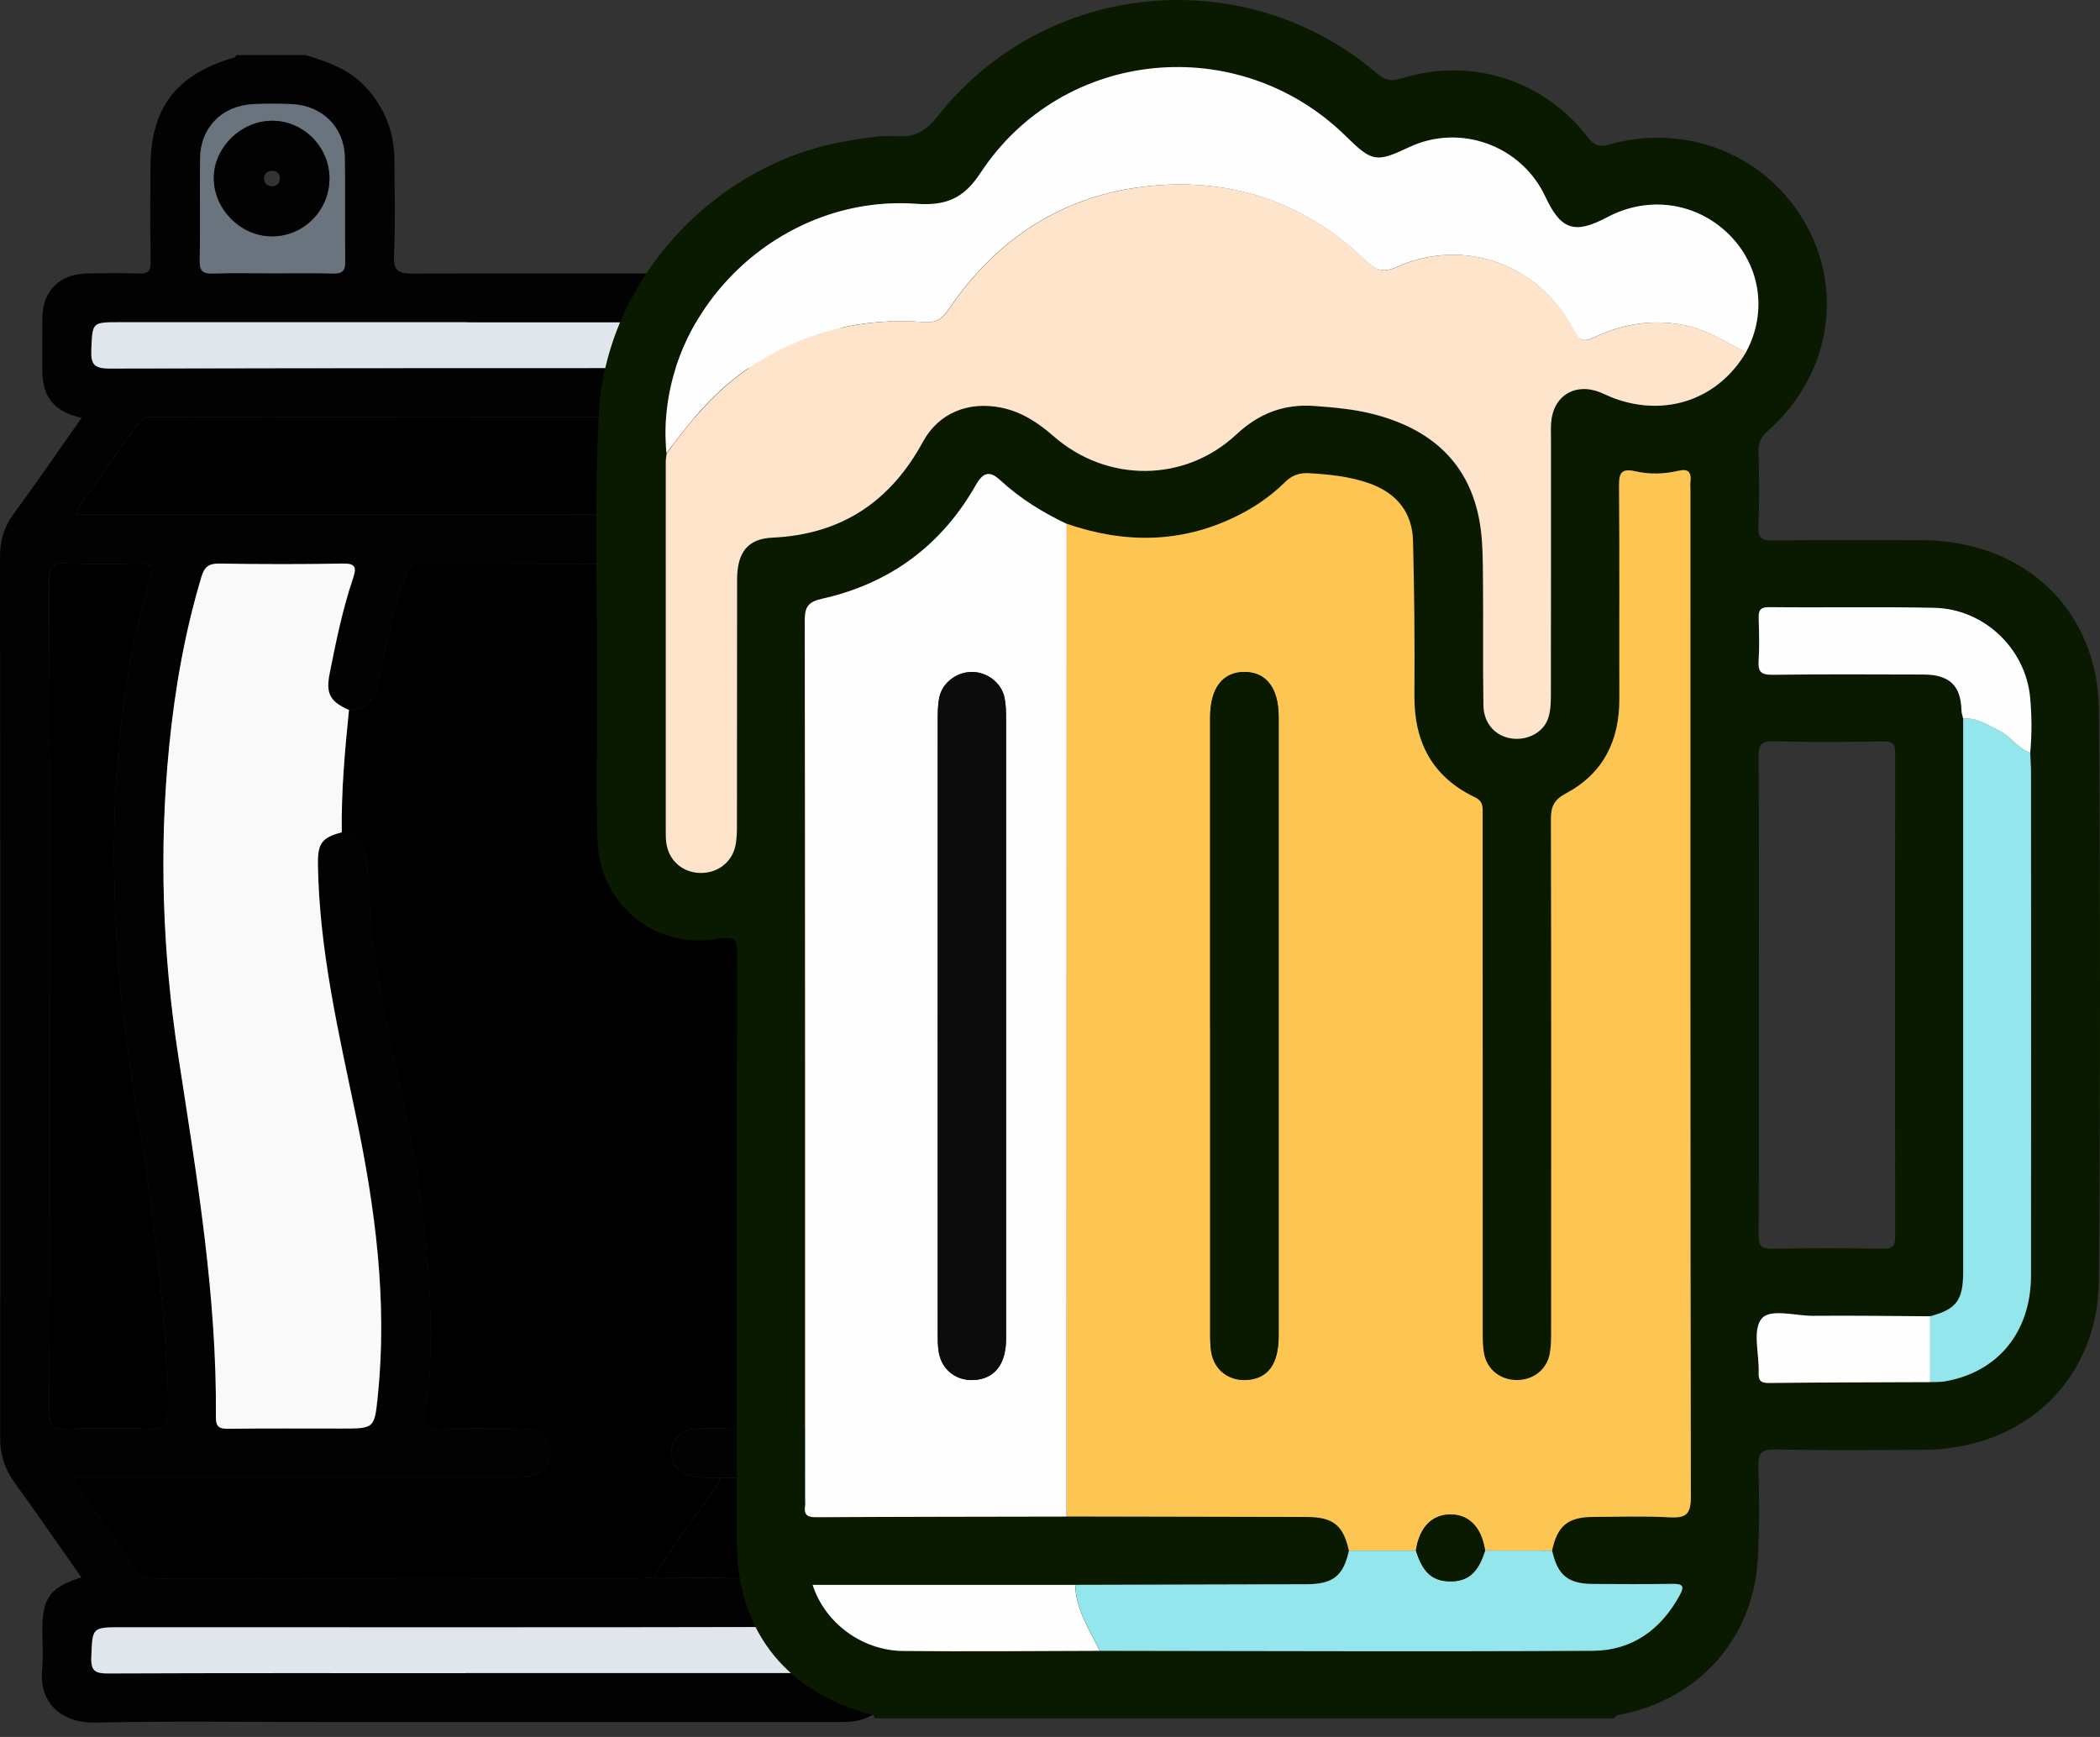 <svg width="81" height="67" viewBox="0 0 81 67" fill="none" xmlns="http://www.w3.org/2000/svg">
<rect x="0" y="0" width="81" height="67" fill="#333333" stroke="none"/>
<path d="M11.784 2.125C12.645 2.382 13.483 2.681 14.112 3.367C14.84 4.16 15.208 5.092 15.213 6.16C15.218 7.395 15.254 8.63 15.197 9.863C15.17 10.468 15.388 10.555 15.93 10.553C21.403 10.534 26.878 10.568 32.352 10.522C33.5 10.512 34.51 11.184 34.379 12.56C34.325 13.12 34.374 13.689 34.369 14.254C34.36 15.331 33.988 15.801 32.854 16.116C33.489 17.016 34.049 17.944 34.742 18.762C35.731 19.932 36.031 21.206 36.023 22.733C35.965 33.636 35.988 44.538 35.999 55.441C35.999 56.101 35.828 56.659 35.443 57.191C34.571 58.397 33.727 59.621 32.865 60.845C34.079 61.245 34.369 61.64 34.371 62.864C34.371 63.449 34.374 64.036 34.371 64.621C34.364 65.791 33.719 66.426 32.525 66.426C25.846 66.428 19.167 66.426 12.49 66.426C9.553 66.426 6.614 66.382 3.678 66.448C2.479 66.475 1.485 65.784 1.626 64.374C1.675 63.877 1.632 63.37 1.634 62.869C1.637 61.632 1.925 61.237 3.14 60.845C2.279 59.621 1.435 58.398 0.565 57.196C0.179 56.664 0.003 56.107 0.005 55.448C0.013 44.128 0.013 32.806 0 21.485C0 20.847 0.155 20.32 0.538 19.804C1.421 18.608 2.26 17.379 3.147 16.119C2.636 15.995 2.206 15.82 1.919 15.4C1.629 14.97 1.627 14.497 1.63 14.014C1.634 13.428 1.626 12.841 1.632 12.256C1.646 11.206 2.309 10.558 3.386 10.546C4.041 10.538 4.698 10.525 5.351 10.552C5.713 10.566 5.816 10.453 5.81 10.097C5.789 8.884 5.798 7.669 5.802 6.456C5.808 4.157 6.802 2.86 9.047 2.215C9.077 2.206 9.096 2.157 9.121 2.125C10.009 2.125 10.898 2.125 11.784 2.125ZM27.644 19.836H33.138C32.253 18.575 31.448 17.43 30.645 16.281C30.536 16.125 30.393 16.083 30.212 16.084C28.547 16.1 26.881 16.113 25.215 16.125C25.131 16.114 25.048 16.091 24.964 16.091C18.606 16.089 12.247 16.091 5.889 16.081C5.6 16.081 5.424 16.177 5.267 16.408C4.771 17.135 4.244 17.842 3.753 18.574C3.481 18.978 3.117 19.331 2.945 19.853H3.692C9.543 19.853 15.394 19.855 21.246 19.853C23.38 19.853 25.513 19.842 27.646 19.836H27.644ZM27.768 57.015C27.43 57.002 27.089 57.017 26.758 56.969C26.22 56.891 25.825 56.445 25.889 55.983C25.965 55.437 26.291 55.124 26.869 55.109C27.418 55.097 27.966 55.086 28.515 55.075C30.12 55.086 31.725 55.07 33.329 55.124C33.93 55.142 34.106 54.995 34.104 54.375C34.084 43.767 34.09 33.16 34.09 22.553C34.09 22.427 34.08 22.301 34.09 22.177C34.117 21.851 33.968 21.733 33.644 21.736C31.934 21.757 30.223 21.766 28.514 21.779C28.452 21.77 28.388 21.751 28.326 21.751C24.295 21.747 20.263 21.751 16.231 21.738C15.886 21.738 15.767 21.887 15.657 22.177C15.146 23.533 14.885 24.951 14.596 26.361C14.464 27.005 14.15 27.379 13.465 27.389C12.717 27.049 12.569 26.751 12.725 25.96C12.967 24.731 13.22 23.503 13.621 22.314C13.762 21.895 13.735 21.729 13.22 21.738C11.637 21.766 10.051 21.765 8.468 21.738C8.046 21.73 7.886 21.88 7.773 22.259C7.134 24.389 6.753 26.562 6.533 28.772C6.132 32.791 6.277 36.797 6.89 40.778C7.597 45.387 8.376 49.983 8.335 54.664C8.331 55.032 8.453 55.117 8.804 55.113C10.262 55.095 11.719 55.105 13.177 55.105C14.455 55.105 14.449 55.105 14.58 53.832C14.951 50.213 14.487 46.652 13.752 43.122C13.08 39.889 12.32 36.676 12.27 33.351C12.257 32.536 12.414 32.311 13.189 32.104C13.936 32.293 14.15 32.528 14.174 33.335C14.211 34.633 14.336 35.922 14.523 37.206C14.988 40.391 15.927 43.487 16.298 46.691C16.604 49.339 16.775 51.984 16.415 54.634C16.354 55.089 16.514 55.114 16.867 55.109C17.924 55.095 18.982 55.1 20.038 55.106C20.82 55.111 21.205 55.419 21.213 56.025C21.221 56.62 20.805 56.969 20.063 56.993C19.916 56.998 19.767 56.993 19.619 56.993C14.25 56.993 8.882 56.993 3.513 56.993H2.761C3.618 58.208 4.404 59.294 5.151 60.406C5.405 60.785 5.691 60.895 6.139 60.894C12.29 60.878 18.441 60.884 24.591 60.883C24.802 60.883 25.012 60.862 25.223 60.851C26.889 60.862 28.558 60.869 30.225 60.891C30.514 60.894 30.626 60.718 30.761 60.527C31.424 59.583 32.093 58.644 32.751 57.696C32.896 57.489 33.118 57.312 33.13 57.012H27.773L27.768 57.015ZM1.914 38.419C1.914 43.774 1.921 49.129 1.903 54.483C1.903 54.968 2.016 55.136 2.53 55.117C3.627 55.078 4.728 55.075 5.824 55.117C6.355 55.139 6.444 54.943 6.447 54.474C6.461 51.623 6.135 48.801 5.749 45.985C5.359 43.129 4.79 40.295 4.576 37.42C4.197 32.307 4.343 27.227 5.789 22.254C5.9 21.873 5.818 21.725 5.391 21.736C4.461 21.76 3.53 21.777 2.603 21.73C2.048 21.702 1.895 21.854 1.897 22.418C1.921 27.752 1.911 33.085 1.911 38.419H1.914ZM18 12.434V12.431H4.62C3.537 12.431 3.569 12.431 3.523 13.502C3.499 14.062 3.645 14.22 4.231 14.218C13.235 14.196 22.239 14.201 31.243 14.199C32.464 14.199 32.441 14.199 32.471 13.008C32.482 12.542 32.364 12.421 31.885 12.423C27.257 12.443 22.628 12.435 18 12.435V12.434ZM17.951 64.541V64.538C22.453 64.538 26.956 64.538 31.457 64.538C32.459 64.538 32.423 64.537 32.474 63.515C32.504 62.931 32.375 62.757 31.739 62.758C22.734 62.782 13.73 62.773 4.725 62.771C3.534 62.771 3.569 62.771 3.521 63.924C3.497 64.475 3.686 64.555 4.189 64.554C8.775 64.533 13.362 64.543 17.949 64.543L17.951 64.541ZM10.499 10.542C11.281 10.542 12.065 10.527 12.845 10.549C13.202 10.558 13.319 10.45 13.315 10.089C13.296 8.75 13.326 7.409 13.299 6.07C13.277 4.904 12.428 4.07 11.248 4.015C10.763 3.993 10.276 3.995 9.791 4.015C8.577 4.066 7.735 4.907 7.718 6.108C7.699 7.427 7.727 8.745 7.703 10.064C7.695 10.467 7.841 10.561 8.216 10.549C8.975 10.525 9.737 10.541 10.498 10.541L10.499 10.542Z" fill="#030202"/>
<path d="M28.514 55.074C27.966 55.085 27.417 55.096 26.868 55.108C26.291 55.122 25.962 55.435 25.888 55.981C25.825 56.444 26.219 56.889 26.757 56.968C27.089 57.017 27.431 57.001 27.767 57.014C27.713 57.316 27.488 57.517 27.328 57.758C26.633 58.795 25.823 59.756 25.215 60.853C25.005 60.864 24.795 60.885 24.584 60.885C18.434 60.886 12.283 60.882 6.133 60.896C5.685 60.896 5.4 60.787 5.144 60.408C4.399 59.295 3.611 58.211 2.754 56.995H3.506C8.875 56.995 14.243 56.995 19.612 56.995C19.76 56.995 19.909 56.998 20.056 56.995C20.798 56.971 21.214 56.622 21.206 56.027C21.198 55.421 20.813 55.113 20.031 55.108C18.974 55.102 17.917 55.097 16.86 55.111C16.505 55.116 16.346 55.091 16.408 54.636C16.768 51.985 16.597 49.34 16.291 46.693C15.92 43.488 14.981 40.392 14.516 37.208C14.329 35.924 14.204 34.635 14.167 33.337C14.143 32.53 13.931 32.295 13.182 32.106C13.162 30.528 13.3 28.958 13.461 27.389C14.148 27.379 14.461 27.006 14.592 26.361C14.881 24.951 15.143 23.534 15.653 22.177C15.763 21.888 15.882 21.737 16.227 21.738C20.259 21.751 24.291 21.748 28.323 21.751C28.384 21.751 28.448 21.77 28.51 21.779C28.513 22.678 28.521 23.576 28.521 24.475C28.518 34.674 28.514 44.874 28.511 55.074H28.514Z" fill="black"/>
<path d="M13.461 27.388C13.3 28.956 13.163 30.525 13.182 32.105C12.405 32.311 12.25 32.536 12.262 33.351C12.313 36.675 13.073 39.889 13.745 43.123C14.48 46.651 14.946 50.213 14.573 53.832C14.443 55.104 14.448 55.105 13.17 55.105C11.712 55.105 10.255 55.096 8.797 55.113C8.446 55.118 8.324 55.033 8.327 54.665C8.369 49.984 7.59 45.386 6.883 40.778C6.27 36.797 6.124 32.791 6.526 28.772C6.746 26.565 7.128 24.39 7.766 22.259C7.88 21.88 8.039 21.731 8.461 21.739C10.045 21.767 11.63 21.769 13.212 21.739C13.728 21.729 13.755 21.896 13.614 22.315C13.212 23.504 12.962 24.732 12.718 25.96C12.561 26.75 12.71 27.048 13.458 27.389L13.461 27.388Z" fill="#F9F9F9"/>
<path d="M28.515 55.074C28.518 44.874 28.521 34.674 28.525 24.475C28.525 23.576 28.517 22.678 28.514 21.779C30.223 21.767 31.935 21.757 33.644 21.737C33.969 21.732 34.117 21.852 34.09 22.177C34.081 22.302 34.09 22.427 34.09 22.553C34.09 33.161 34.084 43.768 34.104 54.375C34.104 54.995 33.93 55.143 33.329 55.124C31.725 55.072 30.12 55.088 28.515 55.075V55.074Z" fill="#C01610"/>
<path d="M1.915 38.419C1.915 33.085 1.924 27.752 1.9 22.418C1.897 21.855 2.051 21.702 2.606 21.73C3.534 21.777 4.465 21.759 5.394 21.737C5.819 21.726 5.903 21.873 5.792 22.254C4.346 27.227 4.198 32.308 4.579 37.42C4.792 40.295 5.363 43.13 5.753 45.985C6.137 48.801 6.465 51.624 6.451 54.474C6.447 54.943 6.359 55.138 5.827 55.117C4.731 55.073 3.631 55.077 2.533 55.117C2.018 55.136 1.905 54.968 1.907 54.483C1.922 49.129 1.918 43.774 1.918 38.419H1.915Z" fill="black"/>
<path d="M27.647 19.836C25.514 19.842 23.381 19.853 21.247 19.853C15.397 19.856 9.546 19.853 3.693 19.853H2.946C3.118 19.331 3.482 18.977 3.754 18.574C4.245 17.844 4.773 17.137 5.268 16.409C5.427 16.177 5.603 16.081 5.89 16.081C12.248 16.089 18.607 16.088 24.965 16.091C25.049 16.091 25.132 16.113 25.216 16.125C25.555 16.788 26.05 17.35 26.451 17.973C26.851 18.593 27.398 19.12 27.647 19.834V19.836Z" fill="black"/>
<path d="M17.999 12.434C22.627 12.434 27.256 12.442 31.884 12.421C32.363 12.42 32.482 12.54 32.47 13.007C32.44 14.197 32.465 14.198 31.242 14.198C22.238 14.198 13.234 14.195 4.231 14.217C3.644 14.217 3.498 14.061 3.522 13.501C3.568 12.431 3.534 12.429 4.619 12.429H17.999V12.432V12.434Z" fill="#E0E6EB"/>
<path d="M17.949 64.541C13.362 64.541 8.775 64.533 4.189 64.552C3.687 64.554 3.499 64.475 3.521 63.923C3.568 62.771 3.534 62.769 4.725 62.769C13.73 62.769 22.734 62.78 31.739 62.757C32.375 62.755 32.502 62.93 32.474 63.514C32.423 64.535 32.459 64.536 31.457 64.536C26.954 64.536 22.452 64.536 17.951 64.536V64.54L17.949 64.541Z" fill="#E0E6EB"/>
<path d="M25.217 60.853C25.825 59.756 26.635 58.796 27.33 57.758C27.49 57.518 27.717 57.315 27.769 57.013C29.542 57.013 31.316 57.013 33.127 57.013C33.114 57.314 32.892 57.49 32.748 57.698C32.09 58.645 31.419 59.583 30.757 60.529C30.624 60.719 30.51 60.897 30.221 60.892C28.554 60.87 26.886 60.864 25.219 60.853H25.217Z" fill="black"/>
<path d="M27.642 19.835C27.393 19.121 26.846 18.594 26.446 17.974C26.045 17.351 25.552 16.789 25.21 16.127C26.876 16.114 28.541 16.101 30.208 16.086C30.389 16.084 30.533 16.127 30.641 16.282C31.444 17.431 32.249 18.576 33.134 19.837H27.64L27.642 19.835Z" fill="#C01610"/>
<path d="M10.499 10.542C9.737 10.542 8.976 10.524 8.216 10.55C7.842 10.562 7.696 10.466 7.704 10.065C7.729 8.746 7.701 7.428 7.718 6.109C7.736 4.908 8.578 4.067 9.791 4.016C10.277 3.996 10.764 3.996 11.249 4.016C12.429 4.07 13.277 4.905 13.3 6.071C13.325 7.41 13.295 8.751 13.315 10.09C13.32 10.45 13.203 10.559 12.846 10.55C12.064 10.527 11.282 10.543 10.5 10.543L10.499 10.542ZM12.71 6.888C12.71 5.676 11.725 4.672 10.523 4.658C9.309 4.644 8.239 5.692 8.248 6.885C8.258 8.073 9.276 9.099 10.461 9.116C11.696 9.133 12.71 8.128 12.71 6.888Z" fill="#6A747F"/>
<path d="M12.707 6.888C12.707 8.13 11.694 9.135 10.458 9.117C9.272 9.099 8.254 8.073 8.246 6.885C8.236 5.691 9.307 4.645 10.52 4.659C11.722 4.673 12.706 5.675 12.707 6.888ZM10.511 7.183C10.72 7.17 10.801 7.046 10.791 6.854C10.782 6.678 10.661 6.593 10.504 6.589C10.314 6.586 10.182 6.7 10.187 6.892C10.19 7.08 10.311 7.189 10.512 7.183H10.511Z" fill="#030202"/>
<path d="M33.746 66.288C33.7 66.089 33.505 66.12 33.377 66.082C30.201 65.132 28.431 62.812 28.426 59.514C28.415 51.964 28.415 44.413 28.435 36.862C28.435 36.251 28.378 36.094 27.674 36.215C25.229 36.634 23.118 34.872 23.046 32.389C22.997 30.708 23.025 29.024 23.036 27.343C23.06 23.546 22.904 19.745 23.101 15.954C23.366 10.834 27.539 6.301 32.655 5.443C33.3 5.336 33.965 5.209 34.608 5.254C35.361 5.308 35.758 4.998 36.2 4.441C40.353 -0.779 48.02 -1.5 53.105 2.825C53.396 3.074 53.622 3.159 54.025 3.033C56.707 2.185 59.515 3.064 61.227 5.272C61.467 5.581 61.639 5.694 62.064 5.573C65.091 4.72 68.195 6.005 69.673 8.685C71.132 11.329 70.539 14.544 68.19 16.62C67.939 16.843 67.823 17.056 67.83 17.39C67.849 18.361 67.867 19.333 67.825 20.302C67.803 20.787 67.986 20.852 68.416 20.847C70.321 20.825 72.224 20.835 74.129 20.838C78.075 20.847 80.929 23.52 80.959 27.412C81.014 34.725 81.014 42.039 80.959 49.351C80.931 53.242 78.075 55.919 74.131 55.928C72.249 55.931 70.365 55.953 68.485 55.912C67.912 55.9 67.811 56.075 67.825 56.592C67.858 57.777 67.868 58.968 67.8 60.149C67.619 63.253 65.479 65.6 62.377 66.167C62.329 66.176 62.292 66.245 62.252 66.285H33.746V66.288ZM74.451 50.775C72.946 50.768 71.441 50.747 69.938 50.758C69.247 50.763 68.267 50.457 67.94 50.88C67.591 51.332 67.863 52.24 67.837 52.95C67.825 53.261 67.919 53.351 68.239 53.348C70.311 53.325 72.381 53.324 74.452 53.315C74.647 53.306 74.846 53.32 75.037 53.285C77.084 52.919 78.34 51.374 78.343 49.185C78.35 42.748 78.347 36.31 78.343 29.874C78.343 29.597 78.322 29.318 78.311 29.042C78.376 28.332 78.375 27.621 78.308 26.913C78.132 25.026 76.535 23.493 74.612 23.451C72.493 23.404 70.37 23.448 68.251 23.425C67.865 23.422 67.83 23.579 67.839 23.879C67.854 24.417 67.868 24.958 67.835 25.495C67.809 25.905 67.921 26.04 68.364 26.033C70.309 26.007 72.254 26.017 74.201 26.024C75.202 26.027 75.639 26.455 75.66 27.415C75.662 27.517 75.703 27.619 75.725 27.72C75.725 34.833 75.727 41.944 75.725 49.057C75.725 50.164 75.464 50.508 74.451 50.778V50.775ZM42.426 63.679C48.764 63.684 55.101 63.71 61.437 63.677C62.951 63.669 64.064 62.861 64.784 61.539C64.963 61.212 64.933 61.089 64.522 61.096C63.495 61.113 62.468 61.104 61.441 61.099C60.477 61.094 60.073 60.76 59.866 59.814C60.069 58.862 60.473 58.523 61.434 58.518C62.419 58.513 63.405 58.476 64.389 58.532C65.026 58.566 65.221 58.421 65.219 57.744C65.195 44.799 65.201 31.853 65.201 18.909C65.201 18.802 65.191 18.693 65.203 18.586C65.245 18.221 65.126 18.07 64.727 18.164C64.19 18.29 63.628 18.307 63.098 18.186C62.541 18.058 62.443 18.233 62.449 18.745C62.471 21.486 62.454 24.225 62.461 26.965C62.464 28.561 61.848 29.834 60.407 30.604C59.943 30.851 59.82 31.109 59.822 31.592C59.838 38.194 59.832 44.795 59.829 51.398C59.829 51.676 59.827 51.962 59.773 52.235C59.652 52.844 59.132 53.239 58.503 53.237C57.877 53.235 57.36 52.836 57.243 52.225C57.19 51.952 57.19 51.668 57.19 51.387C57.187 46.102 57.188 40.816 57.188 35.53C57.188 34.149 57.188 32.769 57.188 31.388C57.188 31.133 57.213 30.912 56.89 30.758C55.234 29.965 54.541 28.613 54.555 26.827C54.571 24.842 54.551 22.858 54.502 20.873C54.474 19.767 53.873 19.023 52.813 18.646C52.063 18.38 51.284 18.302 50.495 18.257C50.118 18.235 49.834 18.335 49.561 18.605C49.019 19.143 48.389 19.574 47.699 19.913C45.56 20.968 43.371 20.974 41.148 20.209C40.217 19.767 39.354 19.233 38.595 18.534C38.24 18.207 37.965 18.143 37.654 18.693C36.341 21.013 34.352 22.508 31.716 23.096C31.177 23.218 31.044 23.408 31.045 23.934C31.063 35.236 31.058 46.538 31.058 57.841C31.058 57.928 31.068 58.016 31.056 58.099C31.002 58.443 31.152 58.528 31.491 58.526C34.708 58.509 37.924 58.507 41.141 58.5C44.226 58.506 47.31 58.511 50.397 58.519C51.424 58.521 51.818 58.838 52.03 59.815C51.816 60.791 51.419 61.108 50.397 61.111C47.423 61.12 44.45 61.129 41.476 61.136H31.353C31.818 62.598 33.254 63.67 34.833 63.686C37.364 63.712 39.898 63.686 42.43 63.681L42.426 63.679ZM67.344 13.591C68.183 12.054 67.912 10.23 66.662 9.016C65.41 7.8 63.567 7.545 62.004 8.376C60.733 9.05 60.21 8.877 59.604 7.582C58.684 5.611 56.318 4.753 54.355 5.678C53.082 6.279 52.927 6.251 51.912 5.254C47.778 1.195 40.99 1.848 37.817 6.677C37.173 7.658 36.492 7.945 35.345 7.862C29.916 7.469 25.206 12.212 25.708 17.487C25.694 17.593 25.669 17.698 25.669 17.804C25.669 22.552 25.669 27.297 25.669 32.045C25.669 32.196 25.669 32.348 25.689 32.497C25.773 33.168 26.28 33.637 26.953 33.672C27.623 33.706 28.206 33.298 28.352 32.649C28.414 32.379 28.415 32.092 28.417 31.813C28.421 28.663 28.417 25.512 28.422 22.361C28.424 21.304 28.835 20.783 29.783 20.74C32.457 20.617 34.343 19.34 35.591 17.041C36.193 15.932 37.342 15.471 38.6 15.722C39.403 15.881 40.038 16.307 40.637 16.831C42.69 18.626 45.687 18.617 47.672 16.766C48.545 15.952 49.509 15.573 50.697 15.66C51.442 15.715 52.183 15.779 52.904 15.959C55.159 16.522 56.674 17.828 57.071 20.164C57.192 20.882 57.187 21.626 57.194 22.358C57.211 23.975 57.187 25.595 57.211 27.213C57.222 27.91 57.675 28.396 58.289 28.484C58.909 28.574 59.532 28.253 59.711 27.695C59.801 27.415 59.811 27.1 59.811 26.801C59.818 23.5 59.815 20.198 59.815 16.897C59.815 16.703 59.806 16.508 59.82 16.314C59.894 15.271 60.738 14.746 61.716 15.134C61.899 15.207 62.073 15.298 62.257 15.366C64.26 16.101 66.267 15.399 67.338 13.591H67.344ZM67.842 38.385C67.842 41.468 67.851 44.551 67.833 47.635C67.832 48.05 67.93 48.178 68.367 48.169C69.789 48.14 71.211 48.145 72.633 48.167C73.011 48.173 73.1 48.06 73.1 47.699C73.09 41.489 73.09 35.279 73.1 29.069C73.1 28.706 73.011 28.595 72.633 28.6C71.234 28.623 69.833 28.635 68.434 28.595C67.932 28.581 67.828 28.723 67.832 29.199C67.854 32.26 67.844 35.322 67.844 38.385H67.842Z" fill="#0A1A00"/>
<path d="M41.148 20.206C43.371 20.971 45.56 20.965 47.699 19.91C48.389 19.569 49.019 19.138 49.562 18.602C49.834 18.332 50.118 18.232 50.496 18.254C51.284 18.301 52.063 18.379 52.813 18.644C53.874 19.021 54.476 19.765 54.502 20.87C54.551 22.853 54.571 24.84 54.555 26.824C54.541 28.61 55.234 29.961 56.89 30.755C57.215 30.911 57.188 31.132 57.188 31.385C57.188 32.766 57.188 34.146 57.188 35.527C57.188 40.813 57.188 46.099 57.19 51.385C57.19 51.663 57.19 51.949 57.243 52.222C57.361 52.833 57.877 53.233 58.504 53.234C59.132 53.236 59.652 52.842 59.773 52.233C59.827 51.961 59.829 51.675 59.829 51.395C59.833 44.792 59.836 38.192 59.822 31.589C59.822 31.106 59.943 30.849 60.407 30.601C61.848 29.831 62.465 28.559 62.461 26.962C62.454 24.222 62.471 21.483 62.449 18.742C62.445 18.23 62.544 18.055 63.098 18.183C63.629 18.304 64.19 18.287 64.728 18.161C65.126 18.067 65.246 18.218 65.203 18.583C65.191 18.69 65.202 18.799 65.202 18.907C65.202 31.852 65.195 44.798 65.219 57.742C65.219 58.42 65.026 58.565 64.389 58.529C63.407 58.475 62.419 58.51 61.434 58.515C60.474 58.52 60.07 58.859 59.866 59.811C59.004 59.811 58.142 59.811 57.28 59.809C57.148 58.92 56.669 58.42 55.945 58.42C55.226 58.42 54.743 58.923 54.613 59.811C53.751 59.811 52.889 59.811 52.027 59.811C51.814 58.833 51.419 58.517 50.394 58.515C47.309 58.508 44.224 58.503 41.138 58.496C41.139 45.73 41.143 32.966 41.145 20.201L41.148 20.206ZM46.68 39.619C46.68 43.543 46.68 47.467 46.68 51.393C46.68 51.651 46.68 51.914 46.723 52.167C46.846 52.888 47.458 53.317 48.196 53.224C48.949 53.129 49.319 52.573 49.321 51.525C49.321 43.568 49.321 35.612 49.321 27.655C49.321 26.547 48.84 25.924 48.001 25.924C47.161 25.924 46.684 26.549 46.679 27.655C46.679 27.762 46.679 27.871 46.679 27.978C46.679 31.859 46.679 35.74 46.679 39.623L46.68 39.619Z" fill="#FDC552"/>
<path d="M67.346 13.59C66.275 15.397 64.269 16.099 62.265 15.366C62.081 15.298 61.907 15.207 61.725 15.134C60.747 14.746 59.902 15.272 59.828 16.314C59.814 16.508 59.823 16.701 59.823 16.897C59.823 20.198 59.825 23.5 59.82 26.801C59.82 27.1 59.809 27.413 59.719 27.695C59.54 28.252 58.915 28.574 58.297 28.484C57.683 28.396 57.23 27.91 57.219 27.212C57.193 25.595 57.219 23.975 57.202 22.358C57.193 21.626 57.2 20.882 57.079 20.164C56.682 17.828 55.169 16.521 52.913 15.959C52.191 15.779 51.448 15.715 50.706 15.66C49.517 15.572 48.553 15.95 47.681 16.765C45.693 18.617 42.698 18.625 40.645 16.831C40.045 16.307 39.411 15.883 38.609 15.722C37.35 15.471 36.203 15.93 35.599 17.041C34.351 19.34 32.465 20.617 29.791 20.74C28.843 20.783 28.432 21.304 28.431 22.361C28.425 25.512 28.431 28.663 28.425 31.813C28.425 32.092 28.422 32.379 28.36 32.649C28.213 33.298 27.632 33.706 26.961 33.672C26.289 33.637 25.781 33.168 25.697 32.497C25.678 32.348 25.678 32.196 25.678 32.045C25.678 27.297 25.676 22.551 25.678 17.804C25.678 17.698 25.702 17.593 25.716 17.487C26.65 16.213 27.655 14.999 29.001 14.123C31.02 12.81 33.241 12.236 35.657 12.424C36.093 12.459 36.337 12.32 36.596 11.936C38.544 9.062 41.267 7.369 44.778 7.14C47.816 6.943 50.495 7.929 52.686 10.056C53.062 10.421 53.35 10.537 53.876 10.301C56.503 9.126 59.428 10.223 60.705 12.737C60.901 13.125 61.066 13.217 61.496 13.014C62.555 12.514 63.654 12.313 64.859 12.521C65.803 12.684 66.548 13.179 67.35 13.592L67.346 13.59Z" fill="#FDE4CA"/>
<path d="M41.144 20.205C41.142 32.97 41.139 45.734 41.137 58.5C37.92 58.507 34.704 58.507 31.488 58.526C31.149 58.528 30.999 58.441 31.052 58.098C31.066 58.014 31.054 57.925 31.054 57.841C31.054 46.539 31.057 35.237 31.041 23.933C31.041 23.407 31.173 23.217 31.712 23.096C34.349 22.506 36.337 21.011 37.65 18.692C37.963 18.142 38.236 18.206 38.591 18.533C39.35 19.232 40.214 19.767 41.144 20.208V20.205ZM38.809 39.524C38.809 35.599 38.809 31.674 38.807 27.748C38.807 27.47 38.804 27.184 38.747 26.913C38.624 26.326 38.057 25.904 37.459 25.921C36.879 25.937 36.347 26.343 36.231 26.906C36.172 27.198 36.17 27.506 36.17 27.806C36.166 35.656 36.166 43.507 36.17 51.357C36.17 51.615 36.166 51.877 36.205 52.131C36.319 52.882 36.953 53.332 37.715 53.219C38.421 53.115 38.807 52.565 38.809 51.624C38.812 47.591 38.809 43.558 38.809 39.524Z" fill="#FEFEFE"/>
<path d="M67.34 13.591C66.536 13.176 65.791 12.683 64.849 12.52C63.644 12.312 62.545 12.513 61.486 13.013C61.056 13.216 60.891 13.124 60.694 12.736C59.418 10.222 56.493 9.125 53.866 10.3C53.34 10.536 53.052 10.42 52.676 10.055C50.485 7.928 47.806 6.944 44.768 7.139C41.257 7.366 38.534 9.061 36.587 11.935C36.327 12.319 36.083 12.458 35.647 12.423C33.231 12.235 31.01 12.811 28.991 14.122C27.643 14.998 26.64 16.212 25.706 17.486C25.204 12.212 29.915 7.468 35.343 7.861C36.49 7.944 37.171 7.657 37.816 6.675C40.988 1.848 47.776 1.194 51.911 5.253C52.925 6.25 53.08 6.278 54.353 5.677C56.316 4.751 58.682 5.61 59.602 7.58C60.208 8.876 60.731 9.049 62.002 8.375C63.565 7.544 65.41 7.798 66.66 9.015C67.909 10.229 68.181 12.053 67.342 13.589L67.34 13.591Z" fill="#FEFEFE"/>
<path d="M57.283 59.812C58.145 59.812 59.007 59.812 59.869 59.814C60.077 60.761 60.48 61.094 61.444 61.1C62.471 61.105 63.498 61.112 64.526 61.096C64.936 61.089 64.965 61.212 64.787 61.539C64.066 62.859 62.954 63.669 61.441 63.678C55.104 63.712 48.766 63.685 42.428 63.679C42.017 62.866 41.508 62.086 41.476 61.134C44.45 61.126 47.423 61.119 50.397 61.11C51.421 61.107 51.816 60.79 52.03 59.814C52.892 59.814 53.754 59.814 54.616 59.814C54.873 60.65 55.245 60.989 55.917 61.001C56.621 61.015 57.018 60.669 57.283 59.814V59.812Z" fill="#94E6ED"/>
<path d="M78.308 29.038C78.318 29.315 78.339 29.594 78.339 29.871C78.339 36.307 78.345 42.745 78.339 49.182C78.338 51.37 77.081 52.916 75.033 53.282C74.844 53.317 74.644 53.303 74.449 53.312C74.449 52.466 74.449 51.62 74.449 50.773C75.462 50.504 75.723 50.161 75.723 49.052C75.723 41.939 75.723 34.828 75.723 27.715C76.254 27.673 76.668 27.962 77.11 28.178C77.562 28.398 77.827 28.864 78.308 29.037V29.038Z" fill="#94E6ED"/>
<path d="M78.307 29.038C77.824 28.865 77.561 28.4 77.109 28.18C76.667 27.964 76.252 27.675 75.722 27.717C75.7 27.614 75.659 27.514 75.657 27.41C75.636 26.45 75.199 26.023 74.198 26.019C72.253 26.014 70.306 26.004 68.361 26.028C67.918 26.033 67.806 25.9 67.832 25.49C67.867 24.953 67.851 24.412 67.835 23.874C67.827 23.574 67.862 23.415 68.248 23.42C70.369 23.443 72.49 23.4 74.609 23.446C76.532 23.488 78.129 25.021 78.305 26.909C78.37 27.616 78.374 28.327 78.308 29.037L78.307 29.038Z" fill="#FEFEFE"/>
<path d="M41.469 61.134C41.502 62.086 42.01 62.864 42.42 63.679C39.889 63.684 37.355 63.712 34.823 63.684C33.245 63.669 31.811 62.596 31.343 61.134H41.467H41.469Z" fill="#FEFEFE"/>
<path d="M74.45 50.776C74.45 51.622 74.45 52.468 74.45 53.314C72.378 53.322 70.306 53.324 68.236 53.347C67.918 53.35 67.822 53.26 67.834 52.949C67.862 52.241 67.588 51.333 67.938 50.879C68.264 50.457 69.244 50.762 69.936 50.757C71.441 50.744 72.945 50.765 74.448 50.774L74.45 50.776Z" fill="#FEFEFE"/>
<path d="M46.675 39.616C46.675 35.735 46.675 31.854 46.675 27.971C46.675 27.864 46.675 27.755 46.675 27.648C46.681 26.544 47.158 25.918 47.997 25.918C48.837 25.918 49.318 26.541 49.318 27.648C49.318 35.605 49.318 43.561 49.318 51.518C49.318 52.567 48.946 53.122 48.192 53.217C47.455 53.311 46.842 52.882 46.719 52.16C46.675 51.907 46.677 51.644 46.677 51.386C46.675 47.462 46.677 43.538 46.677 39.612L46.675 39.616Z" fill="#0A1A00"/>
<path d="M57.281 59.812C57.016 60.666 56.619 61.012 55.915 60.999C55.242 60.986 54.87 60.646 54.614 59.812C54.744 58.924 55.228 58.42 55.946 58.42C56.67 58.42 57.147 58.921 57.281 59.81V59.812Z" fill="#0A1A00"/>
<path d="M38.806 39.523C38.806 43.556 38.808 47.589 38.806 51.622C38.806 52.565 38.419 53.114 37.713 53.218C36.953 53.33 36.317 52.88 36.203 52.129C36.164 51.875 36.168 51.614 36.168 51.356C36.168 43.506 36.166 35.654 36.168 27.804C36.168 27.503 36.168 27.197 36.229 26.904C36.345 26.342 36.877 25.935 37.456 25.92C38.053 25.904 38.622 26.325 38.745 26.911C38.801 27.183 38.805 27.468 38.805 27.747C38.808 31.673 38.806 35.597 38.806 39.523Z" fill="#0C0C0C"/>
</svg>
